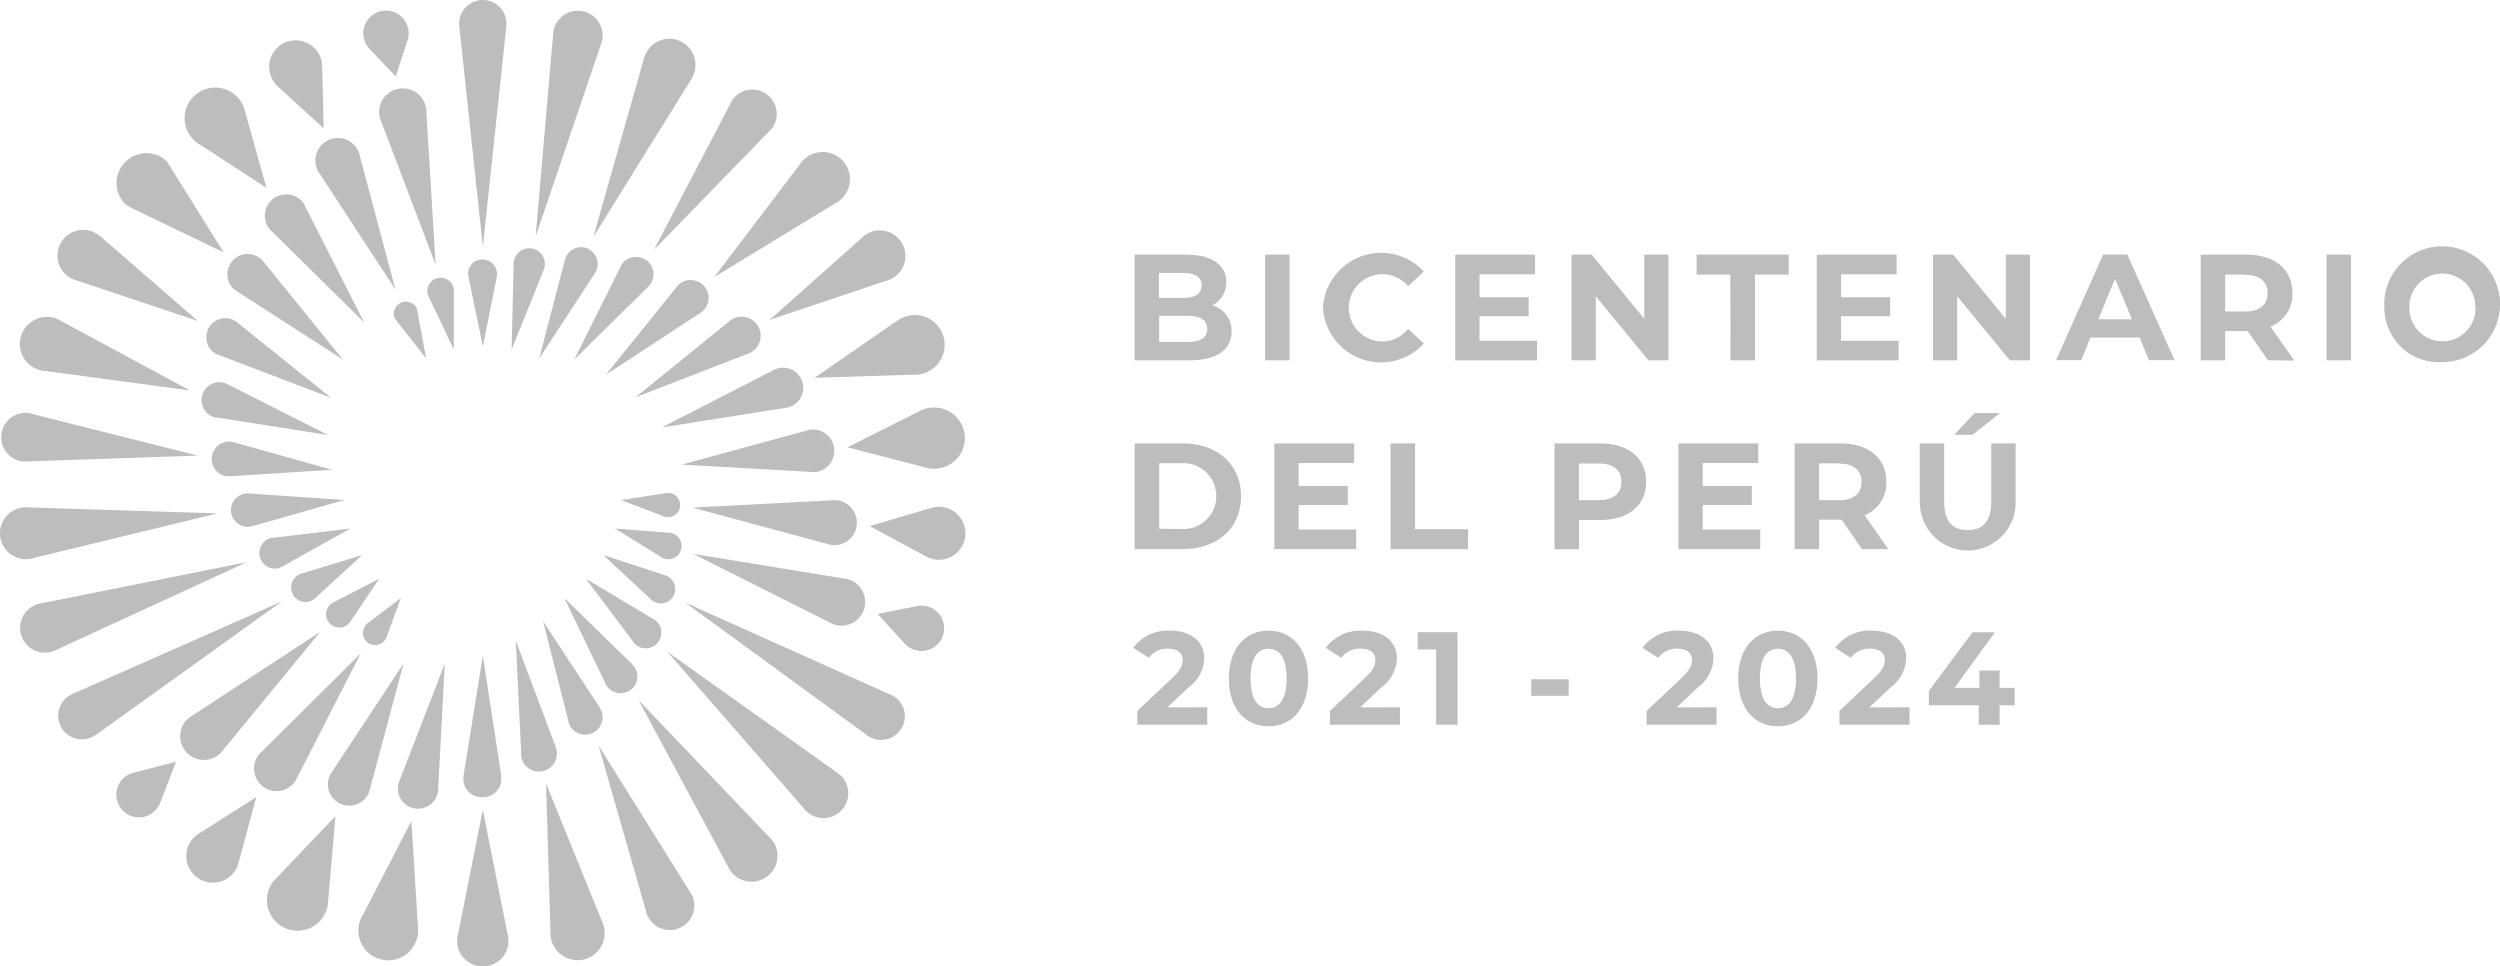 <svg xmlns="http://www.w3.org/2000/svg" width="162.807" height="62.936" viewBox="0 0 162.807 62.936">
  <g id="Capa_2" data-name="Capa 2" transform="translate(0 0.274)">
    <g id="Capa_1" data-name="Capa 1" transform="translate(-0.001 -0.274)">
      <path id="Trazado_13553" data-name="Trazado 13553" d="M169.77,134.939l2.64,1.005h0a.779.779,0,0,0,.322.107.791.791,0,1,0-.079-1.556h0Z" transform="translate(-129.326 -102.374)" fill="#bdbdbd"/>
      <path id="Trazado_13554" data-name="Trazado 13554" d="M172.413,145.611a.867.867,0,0,0-.557-1.091.814.814,0,0,0-.31-.038h0l-3.426-.272,2.923,1.806h0a.884.884,0,0,0,.279.155.867.867,0,0,0,1.091-.555" transform="translate(-128.069 -109.79)" fill="#bdbdbd"/>
      <path id="Trazado_13555" data-name="Trazado 13555" d="M169.482,154.138a.936.936,0,0,0-.355-1.279.867.867,0,0,0-.238-.093h0l-3.969-1.3,3.054,2.84h0a.871.871,0,0,0,.238.191.939.939,0,0,0,1.279-.357" transform="translate(-125.631 -115.32)" fill="#bdbdbd"/>
      <path id="Trazado_13556" data-name="Trazado 13556" d="M164.81,162.108a1.015,1.015,0,0,0-.064-1.429,1.106,1.106,0,0,0-.238-.155h0l-4.348-2.6,3.059,4.069h0a.981.981,0,0,0,.162.2,1.015,1.015,0,0,0,1.429-.064" transform="translate(-122.005 -120.234)" fill="#bdbdbd"/>
      <path id="Trazado_13557" data-name="Trazado 13557" d="M158.688,167.508h0l-4.4-4.288,2.656,5.522h0a1.042,1.042,0,0,0,.122.219,1.091,1.091,0,1,0,1.615-1.448" transform="translate(-117.534 -124.271)" fill="#bdbdbd"/>
      <path id="Trazado_13558" data-name="Trazado 13558" d="M152.17,175.206l-.036-.057-3.664-5.579,1.641,6.475a.366.366,0,0,0,.021.088v.024h0a.976.976,0,0,0,.048.141,1.137,1.137,0,0,0,2.073-.934,1.159,1.159,0,0,0-.074-.131h0Z" transform="translate(-113.1 -129.108)" fill="#bdbdbd"/>
      <path id="Trazado_13559" data-name="Trazado 13559" d="M141.345,182.223v.04h0a.853.853,0,0,0,.017.152,1.165,1.165,0,1,0,2.277-.488.938.938,0,0,0-.045-.145h0v-.033l-.021-.057L141,174.84l.35,7.3v.079" transform="translate(-107.41 -133.123)" fill="#bdbdbd"/>
      <path id="Trazado_13560" data-name="Trazado 13560" d="M127.892,188.208a1.191,1.191,0,0,0,1.222-1.406h0v-.038a.6.6,0,0,0,0-.064l-1.182-7.7-1.239,7.695a.163.163,0,0,1-.014.081v.031h0a1.191,1.191,0,0,0,1.227,1.4" transform="translate(-96.487 -136.292)" fill="#bdbdbd"/>
      <path id="Trazado_13561" data-name="Trazado 13561" d="M108.895,188.724a1.315,1.315,0,1,0,2.475.834,1.27,1.27,0,0,0,.026-.3l.426-8.1Z" transform="translate(-82.856 -137.937)" fill="#bdbdbd"/>
      <path id="Trazado_13562" data-name="Trazado 13562" d="M92.238,189.585a1.31,1.31,0,0,0,.1-.307l2.177-8.138-4.643,7.028a1.429,1.429,0,0,0-.167.281,1.39,1.39,0,0,0,2.537,1.136" transform="translate(-68.238 -137.922)" fill="#bdbdbd"/>
      <path id="Trazado_13563" data-name="Trazado 13563" d="M69.744,184.967A1.466,1.466,0,0,0,72.11,186.7a1.4,1.4,0,0,0,.167-.3l4.131-8.074-6.432,6.392a1.493,1.493,0,0,0-.238.238" transform="translate(-52.913 -135.781)" fill="#bdbdbd"/>
      <path id="Trazado_13564" data-name="Trazado 13564" d="M18.48,172.763l11.971-8.593L16.97,170.126a1.4,1.4,0,0,0-.272.126,1.541,1.541,0,1,0,1.572,2.649,1.4,1.4,0,0,0,.2-.148" transform="translate(-12.107 -124.995)" fill="#bdbdbd"/>
      <path id="Trazado_13565" data-name="Trazado 13565" d="M49.729,178.1a1.541,1.541,0,1,0,2.073,2.28,1.589,1.589,0,0,0,.222-.253l6.3-7.669-8.3,5.436a1.589,1.589,0,0,0-.288.2" transform="translate(-37.47 -131.31)" fill="#bdbdbd"/>
      <path id="Trazado_13566" data-name="Trazado 13566" d="M6.639,156.134a1.615,1.615,0,1,0,1.01,3.068,1.511,1.511,0,0,0,.276-.119l12.364-5.694L6.948,156.065a1.667,1.667,0,0,0-.312.069" transform="translate(-4.211 -116.783)" fill="#bdbdbd"/>
      <path id="Trazado_13567" data-name="Trazado 13567" d="M1.87,141.77a1.627,1.627,0,0,0,.343-.074l11.957-2.9-12.3-.388a1.627,1.627,0,0,0-.357,0,1.691,1.691,0,1,0,.357,3.364" transform="translate(0.001 -105.363)" fill="#bdbdbd"/>
      <path id="Trazado_13568" data-name="Trazado 13568" d="M1.668,115.735a1.668,1.668,0,0,0,.345,0l11.111-.381L2.338,112.64a1.669,1.669,0,0,0-.326-.071,1.594,1.594,0,0,0-.343,3.166" transform="translate(-0.239 -85.684)" fill="#bdbdbd"/>
      <path id="Trazado_13569" data-name="Trazado 13569" d="M6.668,89.793a1.744,1.744,0,0,0,.45.083L16.5,91.135l-8.338-4.5a1.889,1.889,0,0,0-.419-.2,1.765,1.765,0,1,0-1.086,3.359" transform="translate(-4.142 -65.712)" fill="#bdbdbd"/>
      <path id="Trazado_13570" data-name="Trazado 13570" d="M16.906,65.891a1.627,1.627,0,0,0,.476.183l7.742,2.592-6.17-5.355a1.692,1.692,0,0,0-.386-.3A1.671,1.671,0,1,0,16.9,65.9" transform="translate(-12.236 -47.761)" fill="#bdbdbd"/>
      <path id="Trazado_13571" data-name="Trazado 13571" d="M74.123,13.739h0l3.011,2.742-.091-4a1.727,1.727,0,1,0-2.921,1.251" transform="translate(-56.058 -8.13)" fill="#bdbdbd"/>
      <path id="Trazado_13572" data-name="Trazado 13572" d="M51.427,27.351h0L55.8,30.193l-1.391-4.962a1.992,1.992,0,1,0-3.557,1.594,1.963,1.963,0,0,0,.572.526" transform="translate(-38.446 -17.959)" fill="#bdbdbd"/>
      <path id="Trazado_13573" data-name="Trazado 13573" d="M32.882,45.185l5.937,2.859L35.4,42.564a1.906,1.906,0,0,0-.443-.591,1.944,1.944,0,0,0-2.6,2.868,1.989,1.989,0,0,0,.536.343" transform="translate(-24.255 -31.61)" fill="#bdbdbd"/>
      <path id="Trazado_13574" data-name="Trazado 13574" d="M99.789,5.195l1.637,1.715.748-2.289a1.477,1.477,0,1,0-2.83-.222,1.46,1.46,0,0,0,.445.789" transform="translate(-75.654 -1.935)" fill="#bdbdbd"/>
      <path id="Trazado_13575" data-name="Trazado 13575" d="M109.762,85.885l-.581-3.135h0a.833.833,0,0,0-.055-.181.791.791,0,0,0-1.429.653.86.86,0,0,0,.114.176Z" transform="translate(-82.011 -62.542)" fill="#bdbdbd"/>
      <path id="Trazado_13576" data-name="Trazado 13576" d="M116.835,76.609a.77.77,0,0,0,.06.181h0l1.639,3.459V76.371h0a.938.938,0,0,0-.014-.138.865.865,0,0,0-1.691.362" transform="translate(-88.981 -57.486)" fill="#bdbdbd"/>
      <path id="Trazado_13577" data-name="Trazado 13577" d="M128.886,70.65a.924.924,0,0,0-.9,1.179h0l.929,4.486.908-4.538h0v-.014h0a1.049,1.049,0,0,0,.017-.174.953.953,0,0,0-.953-.936" transform="translate(-97.468 -53.754)" fill="#bdbdbd"/>
      <path id="Trazado_13578" data-name="Trazado 13578" d="M139.86,74.283l2.065-5.115a1.037,1.037,0,0,0,.071-.21,1.016,1.016,0,1,0-1.984-.434,1.165,1.165,0,0,0-.021.222h0Z" transform="translate(-106.541 -51.526)" fill="#bdbdbd"/>
      <path id="Trazado_13579" data-name="Trazado 13579" d="M150.574,67.382a1.091,1.091,0,0,0-1.429.555.917.917,0,0,0-.067.2h0l-1.668,6.4L151.029,69h0a1.164,1.164,0,0,0,.1-.176,1.091,1.091,0,0,0-.553-1.429" transform="translate(-112.293 -51.195)" fill="#bdbdbd"/>
      <path id="Trazado_13580" data-name="Trazado 13580" d="M161.672,70.172a1.139,1.139,0,0,0-1.575.255,1.42,1.42,0,0,0-.074.131h0v.024c-.012.026-.026.048-.036.071L157,76.642l4.765-4.7.057-.055.019-.019h0a.9.9,0,0,0,.1-.112,1.136,1.136,0,0,0-.257-1.587" transform="translate(-119.598 -53.23)" fill="#bdbdbd"/>
      <path id="Trazado_13581" data-name="Trazado 13581" d="M170.377,76.567a1.522,1.522,0,0,0-.1.114h0l-.021.024c-.014.019-.031.036-.043.055l-4.6,5.7,6.125-4.012.06-.038.026-.019h0c.041-.031.083-.057.122-.091a1.167,1.167,0,0,0-1.565-1.73" transform="translate(-126.157 -58.056)" fill="#bdbdbd"/>
      <path id="Trazado_13582" data-name="Trazado 13582" d="M181.731,86.921a1.244,1.244,0,0,0-1.7-.453c-.048.029-.091.064-.133.1h0l-.029.021c-.019.017-.038.029-.055.045l-6.068,4.912,7.283-2.821.069-.026.033-.014h0a1.409,1.409,0,0,0,.15-.069,1.244,1.244,0,0,0,.448-1.7" transform="translate(-132.358 -65.677)" fill="#bdbdbd"/>
      <path id="Trazado_13583" data-name="Trazado 13583" d="M189.217,102.8a1.315,1.315,0,1,0-.82-2.5,1.245,1.245,0,0,0-.274.126l-7.214,3.7,8.009-1.27a1.191,1.191,0,0,0,.3-.06" transform="translate(-137.812 -76.29)" fill="#bdbdbd"/>
      <path id="Trazado_13584" data-name="Trazado 13584" d="M195.073,119.905a1.391,1.391,0,0,0-.288-2.766,1.5,1.5,0,0,0-.317.071l-8.128,2.211,8.409.476a1.337,1.337,0,0,0,.324,0" transform="translate(-141.948 -89.165)" fill="#bdbdbd"/>
      <path id="Trazado_13585" data-name="Trazado 13585" d="M198.4,139.366a1.465,1.465,0,1,0-.026-2.911l-9.053.476,8.76,2.361a1.477,1.477,0,0,0,.326.074" transform="translate(-144.218 -103.873)" fill="#bdbdbd"/>
      <path id="Trazado_13586" data-name="Trazado 13586" d="M201.4,172.6a1.539,1.539,0,0,0-.588-2.1,1.43,1.43,0,0,0-.238-.1L187.29,164.44l11.764,8.576a1.645,1.645,0,0,0,.238.172,1.541,1.541,0,0,0,2.1-.588" transform="translate(-142.672 -125.2)" fill="#bdbdbd"/>
      <path id="Trazado_13587" data-name="Trazado 13587" d="M198.691,155.75a1.541,1.541,0,1,0,.934-2.938,1.6,1.6,0,0,0-.331-.064l-9.794-1.6,8.869,4.455a1.618,1.618,0,0,0,.319.145" transform="translate(-144.356 -115.076)" fill="#bdbdbd"/>
      <path id="Trazado_13588" data-name="Trazado 13588" d="M193.667,185.9a1.769,1.769,0,0,0-.238-.179L182.42,177.88l8.872,10.18a1.616,1.616,0,1,0,2.38-2.163" transform="translate(-138.962 -135.439)" fill="#bdbdbd"/>
      <path id="Trazado_13589" data-name="Trazado 13589" d="M183.314,200.306a1.8,1.8,0,0,0-.238-.264L174.6,191.16l5.813,10.825a1.765,1.765,0,0,0,.179.31,1.691,1.691,0,0,0,2.735-1.989" transform="translate(-133.005 -145.555)" fill="#bdbdbd"/>
      <path id="Trazado_13590" data-name="Trazado 13590" d="M166.807,214.593a1.592,1.592,0,0,0,2.909-1.3,1.479,1.479,0,0,0-.172-.293l-5.925-9.484,3.083,10.749a1.606,1.606,0,0,0,.1.324" transform="translate(-124.641 -154.97)" fill="#bdbdbd"/>
      <path id="Trazado_13591" data-name="Trazado 13591" d="M149.6,224.022a1.766,1.766,0,1,0,3.452-.746,1.711,1.711,0,0,0-.148-.414l-3.623-8.922.283,9.615a1.734,1.734,0,0,0,.036.476" transform="translate(-113.717 -162.908)" fill="#bdbdbd"/>
      <path id="Trazado_13592" data-name="Trazado 13592" d="M126.63,231.291a1.668,1.668,0,0,0,1.668-1.668,1.594,1.594,0,0,0-.069-.476l-1.6-8.057-1.6,8.035a1.668,1.668,0,0,0,1.6,2.166" transform="translate(-95.184 -168.355)" fill="#bdbdbd"/>
      <path id="Trazado_13593" data-name="Trazado 13593" d="M51.656,222.853a1.727,1.727,0,0,0,2.413-.374,1.694,1.694,0,0,0,.283-.615h0L55.5,217.61l-3.7,2.354h0a1.691,1.691,0,0,0-.529.476,1.727,1.727,0,0,0,.376,2.413" transform="translate(-38.808 -165.704)" fill="#bdbdbd"/>
      <path id="Trazado_13594" data-name="Trazado 13594" d="M76.808,229.1a1.965,1.965,0,0,0,.169-.76h0l.476-5.517-3.812,4h0a1.992,1.992,0,1,0,3.166,2.275" transform="translate(-55.606 -169.673)" fill="#bdbdbd"/>
      <path id="Trazado_13595" data-name="Trazado 13595" d="M101.824,231.7a1.963,1.963,0,0,0,.033-.61l-.429-6.921-3.121,6.044a1.944,1.944,0,1,0,3.516,1.487" transform="translate(-74.637 -170.701)" fill="#bdbdbd"/>
      <path id="Trazado_13596" data-name="Trazado 13596" d="M32.161,211.073a1.479,1.479,0,0,0,2.5-.476l1.022-2.647-2.706.7a1.477,1.477,0,0,0-.812,2.428" transform="translate(-24.216 -158.345)" fill="#bdbdbd"/>
      <path id="Trazado_13597" data-name="Trazado 13597" d="M99.389,165a.791.791,0,1,0,1.286.92.912.912,0,0,0,.088-.164h0l.936-2.547-2.082,1.577a.758.758,0,0,0-.238.214" transform="translate(-75.59 -124.263)" fill="#bdbdbd"/>
      <path id="Trazado_13598" data-name="Trazado 13598" d="M89.643,159.419a.836.836,0,0,0-.219.141.865.865,0,0,0,1.158,1.286.952.952,0,0,0,.136-.162h0l1.887-2.8-2.966,1.534Z" transform="translate(-67.902 -120.203)" fill="#bdbdbd"/>
      <path id="Trazado_13599" data-name="Trazado 13599" d="M79.7,154.05a.939.939,0,0,0,1.284.338.919.919,0,0,0,.222-.183h0L84.2,151.46l-3.9,1.191h0a.975.975,0,0,0-.262.1.953.953,0,0,0-.338,1.286" transform="translate(-60.614 -115.313)" fill="#bdbdbd"/>
      <path id="Trazado_13600" data-name="Trazado 13600" d="M72.18,146.773a1.1,1.1,0,0,0,.214-.1h0L76.82,144.2l-5,.6h0a1,1,0,0,0-.262.043,1.015,1.015,0,0,0,.624,1.93" transform="translate(-54.003 -109.782)" fill="#bdbdbd"/>
      <path id="Trazado_13601" data-name="Trazado 13601" d="M64.617,136.713h0l5.92-1.684-6.127-.419h0a1.089,1.089,0,1,0-.048,2.158,1.139,1.139,0,0,0,.255-.062" transform="translate(-48.11 -102.467)" fill="#bdbdbd"/>
      <path id="Trazado_13602" data-name="Trazado 13602" d="M58.821,122.681h.257l6.616-.422-6.38-1.784-.079-.021h-.026a.954.954,0,0,0-.148-.031,1.139,1.139,0,0,0-.238,2.263" transform="translate(-44.067 -91.667)" fill="#bdbdbd"/>
      <path id="Trazado_13603" data-name="Trazado 13603" d="M55.15,105.007a1.17,1.17,0,0,0,.75,1.47c.05.014.1.021.15.031h.1l7.183,1.132-6.482-3.276-.064-.031-.029-.014h0a.74.74,0,0,0-.141-.062A1.163,1.163,0,0,0,55.15,105" transform="translate(-41.968 -79.31)" fill="#bdbdbd"/>
      <path id="Trazado_13604" data-name="Trazado 13604" d="M56.563,87.342a1.244,1.244,0,0,0,.455,1.694c.048.026.1.045.148.067H57.2c.024,0,.048.021.071.029L64.527,91.9l-6.051-4.855L58.419,87l-.029-.021h0a1.116,1.116,0,0,0-.133-.1,1.241,1.241,0,0,0-1.694.457" transform="translate(-42.963 -65.993)" fill="#bdbdbd"/>
      <path id="Trazado_13605" data-name="Trazado 13605" d="M64.528,69.7l-.024-.029h0a1.463,1.463,0,0,0-.117-.126,1.316,1.316,0,1,0-1.761,1.956,1.405,1.405,0,0,0,.141.1h0l.029.019.071.045,6.837,4.407-5.12-6.313-.057-.062" transform="translate(-47.376 -52.658)" fill="#bdbdbd"/>
      <path id="Trazado_13606" data-name="Trazado 13606" d="M75.03,53.621l-.017-.036h0a1.313,1.313,0,0,0-.091-.16,1.391,1.391,0,0,0-2.256,1.629,1.334,1.334,0,0,0,.122.136h0l.024.021c.024.024.048.05.071.071l5.987,5.906-3.812-7.495a.714.714,0,0,0-.038-.074" transform="translate(-55.155 -40.193)" fill="#bdbdbd"/>
      <path id="Trazado_13607" data-name="Trazado 13607" d="M86.341,39.528a1.55,1.55,0,0,0,.169.279l4.915,7.521-2.311-8.681a1.465,1.465,0,1,0-2.773.881" transform="translate(-65.672 -28.469)" fill="#bdbdbd"/>
      <path id="Trazado_13608" data-name="Trazado 13608" d="M127.06,15.8l1.513-14.2a1.754,1.754,0,0,0,.024-.276,1.541,1.541,0,1,0-3.08,0,1.413,1.413,0,0,0,.026.269Z" transform="translate(-95.614 0.274)" fill="#bdbdbd"/>
      <path id="Trazado_13609" data-name="Trazado 13609" d="M104.871,23.9a1.541,1.541,0,0,0-1.191,1.832,1.627,1.627,0,0,0,.112.324l3.531,9.291-.6-9.91a1.712,1.712,0,0,0-.033-.345,1.541,1.541,0,0,0-1.822-1.191" transform="translate(-78.954 -18.113)" fill="#bdbdbd"/>
      <path id="Trazado_13610" data-name="Trazado 13610" d="M150.663,4.932a1.706,1.706,0,0,0,.093-.3,1.615,1.615,0,1,0-3.159-.674,1.524,1.524,0,0,0-.036.326L146.43,17.377Z" transform="translate(-111.546 -1.979)" fill="#bdbdbd"/>
      <path id="Trazado_13611" data-name="Trazado 13611" d="M162.21,23.561l6.275-10.1a1.589,1.589,0,0,0,.179-.31,1.7,1.7,0,1,0-3.1-1.379,1.73,1.73,0,0,0-.11.348Z" transform="translate(-123.567 -8.137)" fill="#bdbdbd"/>
      <path id="Trazado_13612" data-name="Trazado 13612" d="M178.79,34.618l7.485-7.7a1.566,1.566,0,0,0,.238-.253,1.594,1.594,0,0,0-2.575-1.875,1.64,1.64,0,0,0-.174.307Z" transform="translate(-136.197 -18.353)" fill="#bdbdbd"/>
      <path id="Trazado_13613" data-name="Trazado 13613" d="M195.27,49.471l7.823-4.765a1.793,1.793,0,0,0,.412-.279,1.771,1.771,0,1,0-2.382-2.621,1.684,1.684,0,0,0-.3.355Z" transform="translate(-148.751 -31.432)" fill="#bdbdbd"/>
      <path id="Trazado_13614" data-name="Trazado 13614" d="M210.39,68.542l7.53-2.528a1.608,1.608,0,0,0,.476-.186,1.668,1.668,0,1,0-2.065-2.568Z" transform="translate(-160.269 -47.71)" fill="#bdbdbd"/>
      <path id="Trazado_13615" data-name="Trazado 13615" d="M228.033,86.229l-5.353,3.7,6.382-.2a1.975,1.975,0,0,0,.738-.091,1.944,1.944,0,1,0-1.768-3.4" transform="translate(-169.631 -65.328)" fill="#bdbdbd"/>
      <path id="Trazado_13616" data-name="Trazado 13616" d="M243.965,140.18a1.73,1.73,0,0,0-1.529-1.906,1.706,1.706,0,0,0-.672.057h0l-4.024,1.191,3.645,1.961h0a1.708,1.708,0,0,0,.674.222,1.73,1.73,0,0,0,1.906-1.527" transform="translate(-181.103 -105.26)" fill="#bdbdbd"/>
      <path id="Trazado_13617" data-name="Trazado 13617" d="M237.09,111.138a2,2,0,0,0-.743.238h0l-4.676,2.347,5.019,1.3h0a2.018,2.018,0,0,0,.815.086,1.992,1.992,0,1,0-.415-3.962" transform="translate(-176.479 -84.593)" fill="#bdbdbd"/>
      <path id="Trazado_13618" data-name="Trazado 13618" d="M243.231,165.348a1.46,1.46,0,0,0-.748-.043l-2.563.515,1.73,1.889a1.477,1.477,0,1,0,1.582-2.361" transform="translate(-182.764 -125.837)" fill="#bdbdbd"/>
      <path id="Trazado_13619" data-name="Trazado 13619" d="M316.491,74.345c0,1.191-.953,1.877-2.752,1.877H310.18V69.34h3.361c1.72,0,2.606.715,2.606,1.789a1.667,1.667,0,0,1-.915,1.515,1.7,1.7,0,0,1,1.258,1.7m-4.729-3.812v1.622h1.584c.777,0,1.191-.276,1.191-.817s-.422-.805-1.191-.805Zm3.14,3.645c0-.581-.443-.855-1.27-.855h-1.858v1.7h1.858c.827,0,1.27-.255,1.27-.846" transform="translate(-236.286 -52.756)" fill="#bdbdbd"/>
      <rect id="Rectángulo_144" data-name="Rectángulo 144" width="1.594" height="6.882" transform="translate(82.389 16.584)" fill="#bdbdbd"/>
      <path id="Trazado_13620" data-name="Trazado 13620" d="M361.65,72.409a3.791,3.791,0,0,1,6.568-2.342l-1.022.953a2.189,2.189,0,1,0-1.732,3.6A2.194,2.194,0,0,0,367.2,73.8l1.022.953a3.783,3.783,0,0,1-6.568-2.33" transform="translate(-275.494 -52.383)" fill="#bdbdbd"/>
      <path id="Trazado_13621" data-name="Trazado 13621" d="M403.139,74.946v1.277H397.81V69.34h5.2v1.279h-3.619v1.494h3.2v1.239h-3.2v1.594Z" transform="translate(-303.04 -52.756)" fill="#bdbdbd"/>
      <path id="Trazado_13622" data-name="Trazado 13622" d="M435.9,69.34v6.882H434.6l-3.43-4.179v4.179H429.59V69.34h1.317l3.423,4.179V69.34Z" transform="translate(-327.249 -52.756)" fill="#bdbdbd"/>
      <path id="Trazado_13623" data-name="Trazado 13623" d="M465.974,70.638h-2.2v-1.3h6v1.3h-2.2v5.584h-1.591Z" transform="translate(-353.286 -52.756)" fill="#bdbdbd"/>
      <path id="Trazado_13624" data-name="Trazado 13624" d="M501.959,74.946v1.277H496.63V69.34h5.2v1.279h-3.619v1.494h3.2v1.239h-3.2v1.594Z" transform="translate(-378.318 -52.756)" fill="#bdbdbd"/>
      <path id="Trazado_13625" data-name="Trazado 13625" d="M534.723,69.34v6.882h-1.308l-3.431-4.179v4.179H528.41V69.34h1.317l3.423,4.179V69.34Z" transform="translate(-402.527 -52.756)" fill="#bdbdbd"/>
      <path id="Trazado_13626" data-name="Trazado 13626" d="M567.5,74.708h-3.2l-.607,1.475H562.06l3.066-6.882H566.7l3.075,6.882h-1.668Zm-.5-1.191L565.9,70.882l-1.091,2.635Z" transform="translate(-428.161 -52.725)" fill="#bdbdbd"/>
      <path id="Trazado_13627" data-name="Trazado 13627" d="M605.983,76.222l-1.327-1.906h-1.465v1.906H601.6V69.34h2.978c1.839,0,2.99.953,2.99,2.5a2.239,2.239,0,0,1-1.425,2.185l1.544,2.211Zm-1.494-5.584h-1.3v2.4h1.3c.974,0,1.465-.453,1.465-1.191s-.491-1.191-1.465-1.191" transform="translate(-458.281 -52.756)" fill="#bdbdbd"/>
      <rect id="Rectángulo_145" data-name="Rectángulo 145" width="1.594" height="6.882" transform="translate(151.509 16.584)" fill="#bdbdbd"/>
      <path id="Trazado_13628" data-name="Trazado 13628" d="M651.79,72.409a3.772,3.772,0,1,1,3.766,3.559,3.562,3.562,0,0,1-3.766-3.559m5.92,0a2.145,2.145,0,1,0-4.288,0,2.154,2.154,0,1,0,4.307,0" transform="translate(-496.515 -52.383)" fill="#bdbdbd"/>
      <path id="Trazado_13629" data-name="Trazado 13629" d="M310.18,120.94h3.126c2.251,0,3.8,1.358,3.8,3.442s-1.544,3.44-3.8,3.44H310.18Zm3.054,5.575a2.147,2.147,0,1,0,0-4.288h-1.456v4.267Z" transform="translate(-236.286 -92.063)" fill="#bdbdbd"/>
      <path id="Trazado_13630" data-name="Trazado 13630" d="M353.689,126.546v1.277H348.36V120.94h5.2v1.279h-3.619v1.494h3.2v1.239h-3.2v1.594Z" transform="translate(-265.371 -92.063)" fill="#bdbdbd"/>
      <path id="Trazado_13631" data-name="Trazado 13631" d="M380.14,120.94h1.594v5.584h3.45v1.3H380.14Z" transform="translate(-289.58 -92.063)" fill="#bdbdbd"/>
      <path id="Trazado_13632" data-name="Trazado 13632" d="M430.918,123.437c0,1.534-1.151,2.49-2.99,2.49h-1.384v1.906H424.95V120.94h2.978c1.839,0,2.99.953,2.99,2.5m-1.613,0c0-.755-.491-1.191-1.465-1.191h-1.3v2.382h1.3c.974,0,1.465-.443,1.465-1.191" transform="translate(-323.715 -92.063)" fill="#bdbdbd"/>
      <path id="Trazado_13633" data-name="Trazado 13633" d="M464.149,126.546v1.277H458.82V120.94h5.2v1.279H460.4v1.494h3.2v1.239h-3.2v1.594Z" transform="translate(-349.516 -92.063)" fill="#bdbdbd"/>
      <path id="Trazado_13634" data-name="Trazado 13634" d="M494.983,127.822l-1.327-1.918h-1.465v1.918H490.6V120.94h2.98c1.839,0,2.987.953,2.987,2.5a2.232,2.232,0,0,1-1.415,2.173l1.544,2.213Zm-1.494-5.584h-1.3v2.4h1.3c.972,0,1.465-.453,1.465-1.191s-.493-1.191-1.465-1.191" transform="translate(-373.725 -92.063)" fill="#bdbdbd"/>
      <path id="Trazado_13635" data-name="Trazado 13635" d="M524.78,118.479v-3.855h1.594v3.795c0,1.308.569,1.849,1.532,1.849s1.534-.541,1.534-1.849v-3.795h1.587v3.855a3.117,3.117,0,1,1-6.234,0m3.559-5.829H530l-1.78,1.415h-1.191Z" transform="translate(-399.762 -85.748)" fill="#bdbdbd"/>
      <path id="Trazado_13636" data-name="Trazado 13636" d="M314.6,177.111v1.136h-4.553v-.9l2.325-2.194c.534-.51.627-.82.627-1.11,0-.476-.326-.75-.953-.75a1.472,1.472,0,0,0-1.248.6l-1.015-.653a2.788,2.788,0,0,1,2.382-1.12c1.341,0,2.237.688,2.237,1.782a2.42,2.42,0,0,1-1.008,1.906l-1.384,1.308Z" transform="translate(-235.981 -131.051)" fill="#bdbdbd"/>
      <path id="Trazado_13637" data-name="Trazado 13637" d="M335.92,175.236c0-1.989,1.1-3.116,2.582-3.116s2.582,1.127,2.582,3.116-1.093,3.114-2.582,3.114-2.582-1.127-2.582-3.114m3.762,0c0-1.367-.476-1.937-1.179-1.937s-1.17.569-1.17,1.937.477,1.937,1.17,1.937,1.179-.569,1.179-1.937" transform="translate(-255.894 -131.051)" fill="#bdbdbd"/>
      <path id="Trazado_13638" data-name="Trazado 13638" d="M367.259,177.111v1.136h-4.553v-.9l2.323-2.194c.534-.51.629-.82.629-1.11,0-.476-.326-.75-.965-.75a1.467,1.467,0,0,0-1.246.6l-1.017-.653a2.8,2.8,0,0,1,2.394-1.12c1.341,0,2.237.688,2.237,1.782a2.42,2.42,0,0,1-1.008,1.906l-1.387,1.308Z" transform="translate(-276.089 -131.051)" fill="#bdbdbd"/>
      <path id="Trazado_13639" data-name="Trazado 13639" d="M390.137,172.55v6.025h-1.394V173.67h-1.2v-1.12Z" transform="translate(-295.217 -131.378)" fill="#bdbdbd"/>
      <rect id="Rectángulo_146" data-name="Rectángulo 146" width="2.435" height="1.077" transform="translate(99.723 44.235)" fill="#bdbdbd"/>
      <path id="Trazado_13640" data-name="Trazado 13640" d="M453.824,177.111v1.136h-4.553v-.9l2.323-2.194c.534-.51.629-.82.629-1.11,0-.476-.326-.75-.953-.75a1.472,1.472,0,0,0-1.248.6L449,173.24a2.788,2.788,0,0,1,2.382-1.12c1.341,0,2.237.688,2.237,1.782a2.42,2.42,0,0,1-1.008,1.906l-1.384,1.308Z" transform="translate(-342.035 -131.051)" fill="#bdbdbd"/>
      <path id="Trazado_13641" data-name="Trazado 13641" d="M475.17,175.236c0-1.989,1.1-3.116,2.582-3.116s2.58,1.127,2.58,3.116-1.091,3.114-2.58,3.114-2.582-1.127-2.582-3.114m3.762,0c0-1.367-.476-1.937-1.179-1.937s-1.17.569-1.17,1.937.476,1.937,1.17,1.937,1.179-.569,1.179-1.937" transform="translate(-361.971 -131.051)" fill="#bdbdbd"/>
      <path id="Trazado_13642" data-name="Trazado 13642" d="M506.521,177.111v1.136h-4.565v-.9l2.323-2.194c.534-.51.629-.82.629-1.11,0-.476-.329-.75-.965-.75a1.472,1.472,0,0,0-1.248.6l-1.015-.653a2.788,2.788,0,0,1,2.382-1.12c1.344,0,2.239.688,2.239,1.782a2.42,2.42,0,0,1-1.008,1.906l-1.387,1.308Z" transform="translate(-382.165 -131.051)" fill="#bdbdbd"/>
      <path id="Trazado_13643" data-name="Trazado 13643" d="M532.874,177.317h-.979v1.265h-1.36v-1.265H527.29v-.939l2.84-3.819h1.463l-2.632,3.621h1.618v-1.127h1.317v1.127h.979Z" transform="translate(-401.674 -131.386)" fill="#bdbdbd"/>
    </g>
  </g>
</svg>
